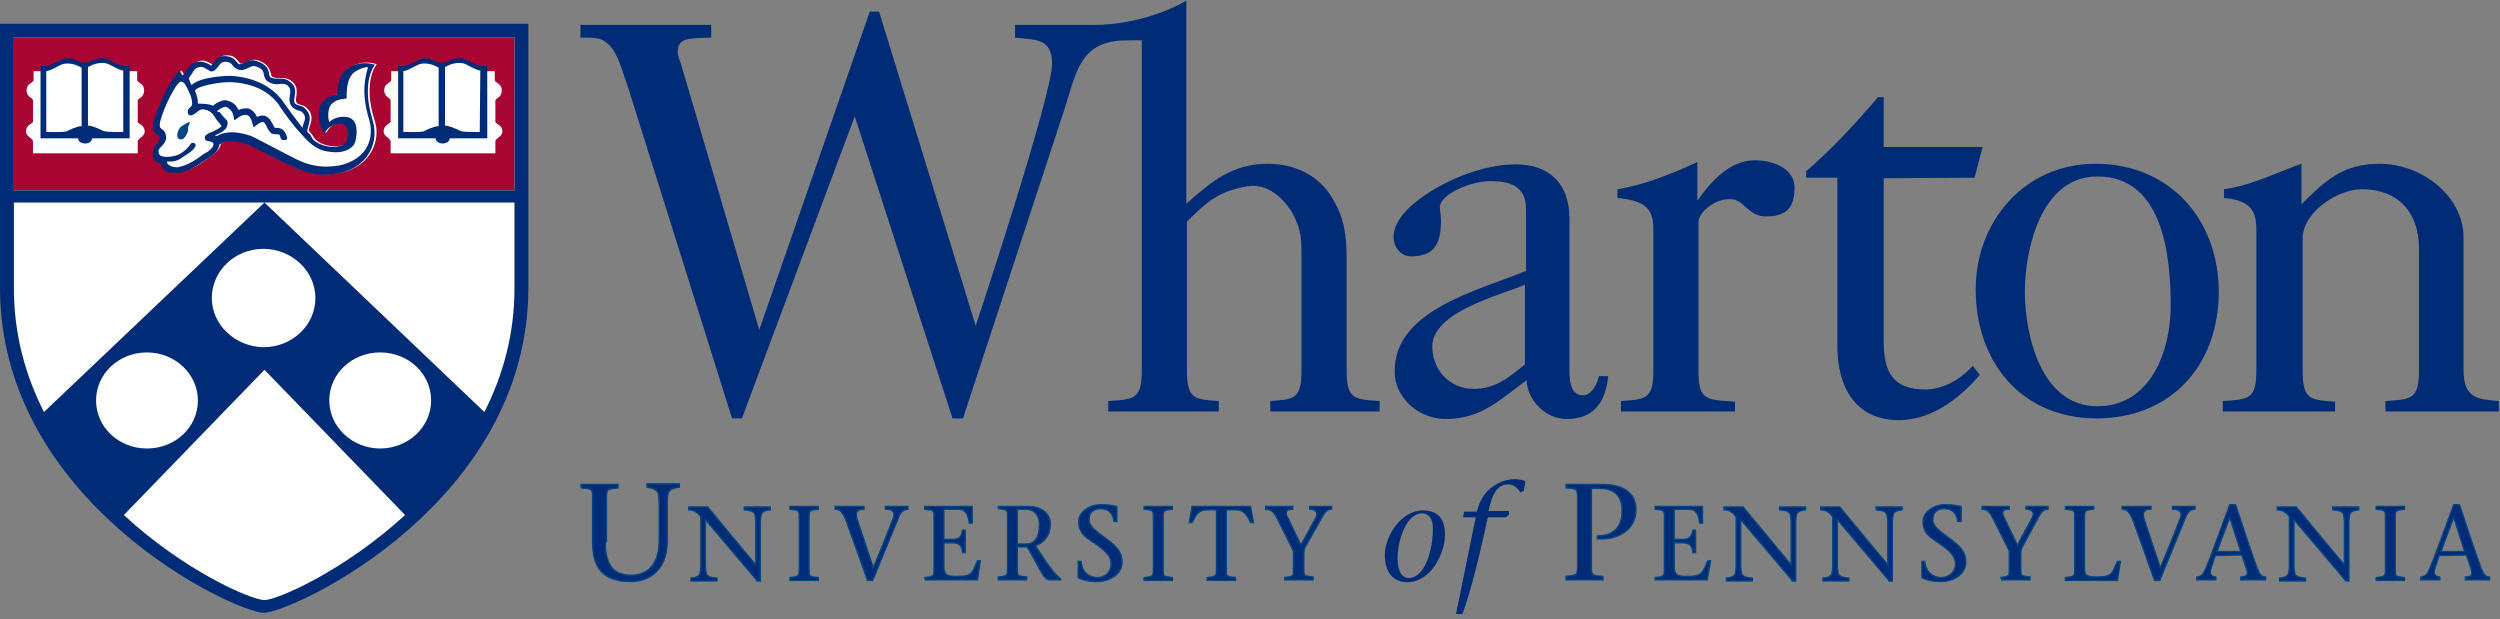 
<svg width="432px" height="107px" viewBox="0 0 432 107" version="1.1" xmlns="http://www.w3.org/2000/svg" xmlns:xlink="http://www.w3.org/1999/xlink">
    <rect x="0" y="0" width="432" height="107" fill="#808080" stroke="none"/>
    <g id="Page-1" stroke="none" stroke-width="1" fill="none" fill-rule="evenodd">
        <g id="logo-wharton" fill-rule="nonzero">
            <path d="M263.5,63 L263.5,49.2 C259,51.1 247.5,53.9 247.5,59.9 C247.5,63.9 250.5,67.2 254.6,67.2 C258.5,67.2 260.7,65.2 263.5,63 L263.5,63 Z M263.7,46.8 L263.7,36.2 C263.7,32.3 261.2,31.3 257.5,31.3 C253.9,31.3 248.8,33.7 248.8,35.8 C248.8,36.4 249,37.1 249,38.1 C249,41.8 248.1,44.3 243.8,44.3 C242,44.3 240.8,42.6 240.8,41 C240.8,38.9 242.3,36.8 244.4,35.1 C248.9,31.4 256,28.4 261.9,28.4 C268,28.4 271.2,32 271.2,37.8 L271.2,63.7 C271.2,65.3 271.2,68.3 273.5,68.3 C275.1,68.3 276,66.3 276.3,65 L277.9,65 C277.4,69.6 275.4,72.4 270.7,72.4 C267,72.4 263.9,69.1 263.8,65.7 C259.1,69.1 256,72.4 249.8,72.4 C245.2,72.4 241,68.8 241,64.2 C240.9,53.5 255.6,50.2 263.7,46.8 L263.7,46.8 Z" id="Shape" fill="#002C77"></path>
            <path d="M349.9,50.4 C349.9,57.9 352.7,70.2 362.4,70.2 C371.8,70.2 375.1,60.4 375.1,52.8 C375.1,44.6 373.9,30.5 362.5,30.5 C352.7,30.4 349.9,43.1 349.9,50.4 L349.9,50.4 Z M341.4,50 C341.4,38.3 349.8,28.3 362.1,28.3 C375.1,28.3 383.4,38.1 383.4,50.4 C383.4,63 375.3,72.3 362.2,72.3 C349,72.2 341.4,62.3 341.4,50 L341.4,50 Z" id="Shape" fill="#002C77"></path>
            <path d="M100.3,6.5 L100.3,4.3 L122.9,4.3 L122.9,6.5 C118.7,6.6 117.1,6.6 117.1,9.1 C117.1,9.2 117.2,9.9 117.6,10.8 L131.2,57 L150.3,2 L151.9,2 L168.6,56.3 C168.6,56.3 181.8,16.6 181.8,11 C181.8,6.6 179,6.9 175.4,6.5 L175.4,4.3 L189.2,4.3 C195.3,4.3 201.5,2.2 205,0.1 L205,35.2 C209.3,31.4 212.9,28.3 219.1,28.3 C223.7,28.3 227.9,30.3 230.2,34.2 C232.3,37.6 232.7,40.8 232.7,44.6 L232.7,64 C232.7,69 234,69 238.4,69.3 L238.4,71.1 L219.5,71.1 L219.5,69.3 C223.6,69 224.9,69 224.9,64 L224.9,44.5 C224.9,41.4 224.9,40 223.5,37.1 C221.9,34.3 219.1,31.6 215.5,32.2 C210,33.1 207.9,35.6 205.1,38.3 L205.1,64 C205.1,69 206.4,69 210.6,69.3 L210.6,71.1 L191.5,71.1 L191.5,69.3 C196,69 197.3,69 197.3,64 L197.3,7 C197.4,6.9 195.8,7 193.7,7 C186.1,7.5 185.9,13.3 183.5,20.2 L166.4,72.3 L164.6,72.3 L147.7,20.1 L128.2,72.3 L126.5,72.3 L108.5,15 C107.4,12 106.9,9.5 105.3,7.8 C104.3,7 104.2,6.4 100.3,6.5 L100.3,6.5 Z" id="Path" fill="#002C77"></path>
            <path d="M403.5,71.2 L403.5,69.4 C399.2,69.1 397.9,69.1 397.9,64.1 L397.9,41.2 C397.9,36.7 403.9,32.7 408.1,32.7 C414.5,32.7 418,36.8 418,42.9 L418,64 C418,69 416.7,69 412.2,69.3 L412.2,71.1 L431.8,71.1 L431.8,69.3 C428.4,69 425.7,69 425.7,64 L425.7,41.1 C425.7,33.8 418.4,28.3 411.2,28.3 C404.9,28.3 401.8,31.2 397.7,35.3 L397.7,28.3 C393.4,29.8 388.9,32.1 384.3,32.7 L384.3,34.2 C388.4,34.6 389.9,36 389.9,39.6 L389.9,64 C389.9,69 388.6,69 384.1,69.3 L384.1,71.1 L403.5,71.1 L403.5,71.2 L403.5,71.2 Z" id="Path" fill="#002C77"></path>
            <path d="M299.8,71.2 L299.8,69.4 C294.7,69.1 293.5,69.1 293.5,64.1 L293.5,38.4 C293.5,36.8 296.1,34.4 298.9,34.4 C301.5,34.4 301.9,37.4 305.2,37.4 C309.2,37.4 310.1,35.3 310.1,32.4 C310.1,29.4 306.9,27.7 303.2,27.7 C298.9,27.7 295.6,31.4 293.3,34.7 L293.3,28 C288.8,30.1 283.9,32 279.5,32.7 L279.5,34.2 C283.9,34.7 285.7,35.7 285.7,39.5 L285.7,64 C285.7,69 284.4,69 280.1,69.3 L280.1,71.1 L299.8,71.1 L299.8,71.2 L299.8,71.2 Z" id="Path" fill="#002C77"></path>
            <path d="M341.2,30.7 L342.6,25.4 L325.5,25.4 L325.5,16.8 L324.5,16.8 C320.5,21.5 316.7,25.6 312.1,29.6 L312.1,30.7 L317.5,30.7 L317.5,59.9 C317.5,66.8 320.6,72.6 328.1,72.6 C334.5,72.6 339.4,67.9 342.1,64.8 L340.9,63.2 C338.6,65.8 335.5,67.3 332.7,67.3 C327,67.3 325.5,64.2 325.5,58.9 L325.5,30.8 L341.2,30.7 L341.2,30.7 Z" id="Path" fill="#002C77"></path>
            <path d="M104.6,93.6 C104.6,96.9 105.5,99.4 109,99.4 C112.2,99.4 113.9,97.2 113.9,93.4 L113.9,86.8 C113.9,86.3 113.8,85.9 113.8,85.5 C113.7,84.7 112.9,84.3 111.8,84.2 L111.8,83.6 L117.4,83.6 L117.4,84.2 C116.3,84.3 115.5,84.6 115.4,85.5 C115.4,85.9 115.3,86.3 115.3,86.8 L115.3,93.5 C115.3,98.6 112.1,100.5 109,100.5 C104,100.5 102.4,97.9 102.4,93.7 L102.4,86.6 C102.4,84.4 102.5,84.5 100.4,84.3 L100.4,83.7 L106.8,83.7 L106.8,84.3 C104.7,84.6 104.8,84.4 104.8,86.6 L104.8,93.6 L104.6,93.6 L104.6,93.6 Z" id="Path" stroke="#004784" stroke-width="0.226" fill="#002C77"></path>
            <path d="M130.8,100.3 C127.9,96.9 124.9,93.3 121.9,89.8 L121.9,97.9 C121.9,98.3 122,98.6 122,98.9 C122.1,99.6 122.7,99.8 123.9,99.9 L123.9,100.4 L119.4,100.4 L119.4,99.9 C120.3,99.8 120.9,99.6 121,98.9 C121,98.6 121.1,98.3 121.1,97.9 L121.1,89.3 C120.6,88.6 120,88.1 119,88.1 L119,87.6 L122.3,87.6 C125,90.9 127.8,94.3 130.6,97.6 L130.6,97.6 L130.6,90.1 C130.6,89.7 130.5,89.4 130.5,89.1 C130.4,88.4 129.8,88.2 128.6,88.1 L128.6,87.6 L133.1,87.6 L133.1,88.1 C132.2,88.2 131.6,88.4 131.5,89.1 C131.5,89.4 131.4,89.7 131.4,90.1 L131.4,100.4 L130.8,100.4 L130.8,100.3 Z" id="Path" stroke="#004784" stroke-width="0.226" fill="#002C77"></path>
            <path d="M139.8,98 C139.8,99.7 139.7,99.6 141.4,99.8 L141.4,100.3 L136.5,100.3 L136.5,99.8 C138.1,99.6 138.1,99.7 138.1,98 L138.1,89.8 C138.1,88.1 138.2,88.2 136.5,88 L136.5,87.5 L141.4,87.5 L141.4,88 C139.8,88.2 139.8,88.1 139.8,89.8 L139.8,98 L139.8,98 Z" id="Path" stroke="#004784" stroke-width="0.226" fill="#002C77"></path>
            <path d="M149.3,88 C148.3,88 147.6,88.3 148.2,90 C148.9,92.2 150,95.3 150.9,98.1 C152.1,95.3 153.2,92.5 154.3,89.7 C154.8,88.5 154.3,88 153,88 L153,87.5 L156.9,87.5 L156.9,88 C156.4,88 155.8,88.2 155.4,89.1 C153.9,92.8 152.3,96.6 150.8,100.3 L149.9,100.3 C148.8,97.1 147.5,93.6 146.4,90.5 C145.7,88.5 145.2,88 144.3,88 L144.3,87.5 L149.3,87.5 L149.3,88 L149.3,88 Z" id="Path" stroke="#004784" stroke-width="0.226" fill="#002C77"></path>
            <path d="M159.8,99.8 C161.4,99.6 161.4,99.7 161.4,98 L161.4,89.8 C161.4,88.1 161.5,88.2 159.8,88 L159.8,87.5 L168,87.5 L168,90.4 L167.5,90.4 C167.3,89 166.9,88 165.6,88 L163.1,88 L163.1,93.2 L164.6,93.2 C165.8,93.2 166.2,92.7 166.3,91.6 L166.8,91.6 L166.8,95.5 L166.3,95.5 C166.3,94.4 165.8,93.8 164.6,93.8 L163.1,93.8 L163.1,97.9 C163.1,99.5 163.8,99.6 165.5,99.6 C168.2,99.6 168,98.8 168.9,96.9 L169.4,96.9 L168.9,100.2 L159.9,100.2 L159.8,99.8 L159.8,99.8 Z" id="Path" stroke="#004784" stroke-width="0.226" fill="#002C77"></path>
            <path d="M172.5,87.5 L177.8,87.5 C179.6,87.5 181.5,88.5 181.5,90.6 C181.5,92.5 180.4,93.8 178.9,94.3 L180.7,97 C181.6,98.3 182.6,99.6 183.3,100 L183.3,100.2 L181.4,100.2 C180.3,100.2 179.7,98.2 177.5,94.5 L175.8,94.5 L175.8,97.9 C175.8,99.6 175.7,99.5 177.4,99.7 L177.4,100.2 L172.5,100.2 L172.5,99.7 C174.1,99.5 174.1,99.6 174.1,97.9 L174.1,89.7 C174.1,88 174.2,88.1 172.5,87.9 L172.5,87.5 L172.5,87.5 Z M175.8,94 L177.3,94 C178.9,94 179.6,92.8 179.6,90.7 C179.6,88.7 178.5,88 177.2,88 L175.8,88 L175.8,94 L175.8,94 Z" id="Shape" stroke="#004784" stroke-width="0.226" fill="#002C77"></path>
            <path d="M192.5,90.2 C192.4,88.9 191.7,87.9 190.2,87.9 C189.1,87.9 188.2,88.4 188.2,89.8 C188.2,91.1 189.5,91.8 191.3,93.2 C193.2,94.6 193.9,95.6 193.9,97.1 C193.9,99.3 191.7,100.5 189.5,100.5 C188.3,100.5 187.3,100.3 186.4,99.9 C186.3,99.9 186.3,99.8 186.3,99.6 L186.3,97 L186.8,97 C187,99 188.3,99.8 189.7,99.8 C191,99.8 192,98.8 192,97.5 C192,96.3 191.4,95.3 188.6,93.5 C187.6,92.8 186.4,92.1 186.4,90.1 C186.4,88.5 188.2,87.2 190.3,87.2 C191.1,87.2 192.1,87.3 192.9,87.5 C193,87.5 193,87.6 193,87.7 L193,90.1 L192.5,90.1 L192.5,90.2 Z" id="Path" stroke="#004784" stroke-width="0.226" fill="#002C77"></path>
            <path d="M201,98 C201,99.7 200.9,99.6 202.6,99.8 L202.6,100.3 L197.7,100.3 L197.7,99.8 C199.3,99.6 199.3,99.7 199.3,98 L199.3,89.8 C199.3,88.1 199.4,88.2 197.7,88 L197.7,87.5 L202.6,87.5 L202.6,88 C201,88.2 201,88.1 201,89.8 L201,98 L201,98 Z" id="Path" stroke="#004784" stroke-width="0.226" fill="#002C77"></path>
            <path d="M211.9,98 C211.9,99.7 211.8,99.6 213.5,99.8 L213.5,100.3 L208.6,100.3 L208.6,99.8 C210.2,99.6 210.2,99.7 210.2,98 L210.2,88.1 L208.6,88.1 C207,88.1 206.6,89.1 206,90.3 L205.5,90.3 L206,87.5 L216.1,87.5 L216.6,90.3 L216.1,90.3 C215.5,89.1 215.1,88.1 213.5,88.1 L211.9,88.1 L211.9,98 L211.9,98 Z" id="Path" stroke="#004784" stroke-width="0.226" fill="#002C77"></path>
            <path d="M221.9,99.8 C223.6,99.6 223.5,99.7 223.5,98 L223.5,95.2 L220.7,89.6 C220.1,88.4 219.6,88 218.7,88 L218.7,87.5 L223.4,87.5 L223.4,88 C222,88 222.1,88.7 222.6,89.6 L224.8,94.2 L227.3,89.6 C227.9,88.5 227.3,88 226.3,88 L226.3,87.5 L230.1,87.5 L230.1,88 C229.6,88 229.1,88.2 228.6,89.1 L225.5,94.6 C225.3,95 225.3,95.5 225.3,95.9 L225.3,97.9 C225.3,99.6 225.2,99.5 226.9,99.7 L226.9,100.2 L222,100.2 L222,99.8 L221.9,99.8 Z" id="Path" stroke="#004784" stroke-width="0.226" fill="#002C77"></path>
            <path d="M239.3,95.9 C239.3,92.8 242,88.2 245.9,88.2 C249,88.2 249.7,90.3 249.7,92.5 C249.7,95.1 247.6,100.6 243.1,100.6 C240.1,100.5 239.3,98.1 239.3,95.9 L239.3,95.9 Z M247.6,91.3 C247.6,88.8 246.1,88.7 245.7,88.7 C243.1,88.7 241.5,93.3 241.5,96.4 C241.5,97.6 241.7,99.9 243.5,99.9 C246.1,99.8 247.6,95.4 247.6,91.3 L247.6,91.3 Z" id="Shape" fill="#002C77"></path>
            <path d="M260.8,88.9 L260.2,89.4 L257.1,89.4 C255.9,95 254.1,102.5 252.7,106.1 L251.6,106.1 L255,89.4 L252.8,89.4 L253,88.4 L255.2,88.4 C256.4,83.4 260.6,82.8 261.6,82.8 C262.1,82.8 263.3,82.9 263.6,83.2 L263.3,84.8 L262.7,85.1 C262.4,84.5 261.6,83.7 260.6,83.7 C259.2,83.7 258.1,84.7 257.5,87.2 L257.2,88.3 L260.7,88.3 L260.8,88.9 L260.8,88.9 Z" id="Path" fill="#002C77"></path>
            <path d="M275,97.3 C275,99.5 274.9,99.4 277,99.6 L277,100.2 L270.6,100.2 L270.6,99.6 C272.7,99.3 272.6,99.5 272.6,97.3 L272.6,86.6 C272.6,84.4 272.7,84.5 270.6,84.3 L270.6,83.7 L276.8,83.7 C280.7,83.7 282.7,85.3 282.7,88.1 C282.7,91.5 279.6,93.4 276,93.1 L276,92.6 C279,92.6 280.3,90.9 280.3,88.3 C280.3,85.7 279,84.4 276.4,84.4 L275,84.4 L275,97.3 L275,97.3 Z" id="Path" stroke="#004784" stroke-width="0.226" fill="#002C77"></path>
            <path d="M286,99.8 C287.6,99.6 287.6,99.7 287.6,98 L287.6,89.8 C287.6,88.1 287.7,88.2 286,88 L286,87.5 L294.2,87.5 L294.2,90.4 L293.7,90.4 C293.5,89 293.2,88 291.8,88 L289.3,88 L289.3,93.2 L290.8,93.2 C291.9,93.2 292.4,92.7 292.5,91.6 L293,91.6 L293,95.5 L292.5,95.5 C292.5,94.4 292,93.8 290.8,93.8 L289.3,93.8 L289.3,97.9 C289.3,99.5 290,99.6 291.7,99.6 C294.3,99.6 294.2,98.8 295.1,96.9 L295.6,96.9 L295,100.2 L286,100.2 L286,99.8 L286,99.8 Z" id="Path" stroke="#004784" stroke-width="0.226" fill="#002C77"></path>
            <path d="M309.7,100.3 C306.8,96.9 303.8,93.3 300.8,89.8 L300.8,97.9 C300.8,98.3 300.9,98.6 300.9,98.9 C301,99.6 301.6,99.8 302.8,99.9 L302.8,100.4 L298.3,100.4 L298.3,99.9 C299.2,99.8 299.8,99.6 299.9,98.9 C299.9,98.6 300,98.3 300,97.9 L300,89.3 C299.5,88.6 298.9,88.1 297.9,88.1 L297.9,87.6 L301.2,87.6 C303.9,90.9 306.8,94.3 309.5,97.6 L309.5,97.6 L309.5,90.1 C309.5,89.7 309.4,89.4 309.4,89.1 C309.3,88.4 308.7,88.2 307.5,88.1 L307.5,87.6 L312,87.6 L312,88.1 C311.1,88.2 310.5,88.4 310.4,89.1 C310.4,89.4 310.3,89.7 310.3,90.1 L310.3,100.4 L309.7,100.4 L309.7,100.3 Z" id="Path" stroke="#004784" stroke-width="0.226" fill="#002C77"></path>
            <path d="M326.4,100.3 C323.5,96.9 320.5,93.3 317.5,89.8 L317.5,97.9 C317.5,98.3 317.6,98.6 317.6,98.9 C317.7,99.6 318.3,99.8 319.5,99.9 L319.5,100.4 L315,100.4 L315,99.9 C315.9,99.8 316.5,99.6 316.6,98.9 C316.6,98.6 316.7,98.3 316.7,97.9 L316.7,89.3 C316.2,88.6 315.6,88.1 314.6,88.1 L314.6,87.6 L317.9,87.6 C320.6,90.9 323.5,94.3 326.2,97.6 L326.2,97.6 L326.2,90.1 C326.2,89.7 326.1,89.4 326.1,89.1 C326,88.4 325.4,88.2 324.2,88.1 L324.2,87.6 L328.7,87.6 L328.7,88.1 C327.8,88.2 327.2,88.4 327.1,89.1 C327.1,89.4 327,89.7 327,90.1 L327,100.4 L326.4,100.4 L326.4,100.3 Z" id="Path" stroke="#004784" stroke-width="0.226" fill="#002C77"></path>
            <path d="M338.3,90.2 C338.2,88.9 337.5,87.9 336,87.9 C334.9,87.9 334,88.4 334,89.8 C334,91.1 335.3,91.8 337.1,93.2 C339,94.6 339.7,95.6 339.7,97.1 C339.7,99.3 337.5,100.5 335.3,100.5 C334.1,100.5 333.1,100.3 332.2,99.9 C332.1,99.9 332.1,99.8 332.1,99.6 L332.1,97 L332.6,97 C332.8,99 334.1,99.8 335.5,99.8 C336.8,99.8 337.9,98.8 337.9,97.5 C337.9,96.3 337.3,95.3 334.5,93.5 C333.5,92.8 332.3,92.1 332.3,90.1 C332.3,88.5 334.1,87.2 336.2,87.2 C337,87.2 338,87.3 338.8,87.5 C338.9,87.5 338.9,87.6 338.9,87.7 L338.9,90.1 L338.3,90.1 L338.3,90.2 Z" id="Path" stroke="#004784" stroke-width="0.226" fill="#002C77"></path>
            <path d="M345.6,99.8 C347.2,99.6 347.2,99.7 347.2,98 L347.2,95.2 L344.4,89.6 C343.8,88.4 343.3,88 342.5,88 L342.5,87.5 L347.2,87.5 L347.2,88 C345.8,88 345.9,88.7 346.4,89.6 L348.6,94.2 L351.1,89.6 C351.7,88.5 351.1,88 350.1,88 L350.1,87.5 L353.9,87.5 L353.9,88 C353.4,88 352.9,88.2 352.4,89.1 L349.4,94.6 C349.2,95 349.2,95.5 349.2,95.9 L349.2,97.9 C349.2,99.6 349.1,99.5 350.8,99.7 L350.8,100.2 L345.9,100.2 L345.9,99.8 L345.6,99.8 Z" id="Path" stroke="#004784" stroke-width="0.226" fill="#002C77"></path>
            <path d="M356.9,99.8 C358.5,99.6 358.5,99.7 358.5,98 L358.5,89.8 C358.5,88.1 358.6,88.2 356.9,88 L356.9,87.5 L361.8,87.5 L361.8,88 C360.2,88.2 360.2,88.1 360.2,89.8 L360.2,98.3 C360.2,99.6 360.9,99.7 362.5,99.7 C365.1,99.7 365,98.9 365.9,97 L366.4,97 L365.9,100.3 L356.9,100.3 L356.9,99.8 L356.9,99.8 Z" id="Path" stroke="#004784" stroke-width="0.226" fill="#002C77"></path>
            <path d="M371.7,88 C370.7,88 370,88.3 370.6,90 C371.3,92.2 372.4,95.3 373.3,98.1 C374.5,95.3 375.6,92.5 376.7,89.7 C377.2,88.5 376.7,88 375.4,88 L375.4,87.5 L379.3,87.5 L379.3,88 C378.8,88 378.2,88.2 377.8,89.1 C376.3,92.8 374.7,96.6 373.2,100.3 L372.3,100.3 C371.2,97.1 369.9,93.6 368.8,90.5 C368.1,88.5 367.6,88 366.7,88 L366.7,87.5 L371.7,87.5 L371.7,88 L371.7,88 Z" id="Path" stroke="#004784" stroke-width="0.226" fill="#002C77"></path>
            <path d="M382.8,96 L382,98.4 C381.8,99.1 382.1,99.7 382.9,99.7 L382.9,100.2 L379.6,100.2 L379.6,99.7 C380.1,99.7 380.6,99.4 380.9,98.8 C381.7,97.2 383.8,91.2 385.3,87.2 L386.3,87.2 C387.5,90.9 389.4,96.5 390,98.1 C390.4,99.1 390.7,99.7 391.5,99.7 L391.5,100.2 L387.2,100.2 L387.2,99.7 C388.4,99.7 388.5,99.1 388.2,98.3 L387.4,95.9 L382.8,96 L382.8,96 Z M387.2,95.3 L385.3,89.4 L385.3,89.4 L383.1,95.3 L387.2,95.3 L387.2,95.3 Z" id="Shape" stroke="#004784" stroke-width="0.226" fill="#002C77"></path>
            <path d="M405.3,100.3 C402.4,96.9 399.4,93.3 396.4,89.8 L396.4,97.9 C396.4,98.3 396.5,98.6 396.5,98.9 C396.6,99.6 397.2,99.8 398.4,99.9 L398.4,100.4 L393.9,100.4 L393.9,99.9 C394.8,99.8 395.4,99.6 395.5,98.9 C395.5,98.6 395.6,98.3 395.6,97.9 L395.6,89.3 C395.1,88.6 394.5,88.1 393.5,88.1 L393.5,87.6 L396.8,87.6 C399.5,90.9 402.3,94.3 405.1,97.6 L405.1,97.6 L405.1,90.1 C405.1,89.7 405,89.4 405,89.1 C404.9,88.4 404.3,88.2 403.1,88.1 L403.1,87.6 L407.6,87.6 L407.6,88.1 C406.7,88.2 406.1,88.4 406,89.1 C406,89.4 405.9,89.7 405.9,90.1 L405.9,100.4 L405.3,100.4 L405.3,100.3 Z" id="Path" stroke="#004784" stroke-width="0.226" fill="#002C77"></path>
            <path d="M413.9,98 C413.9,99.7 413.8,99.6 415.5,99.8 L415.5,100.3 L410.6,100.3 L410.6,99.8 C412.2,99.6 412.2,99.7 412.2,98 L412.2,89.8 C412.2,88.1 412.3,88.2 410.6,88 L410.6,87.5 L415.5,87.5 L415.5,88 C413.9,88.2 413.9,88.1 413.9,89.8 L413.9,98 L413.9,98 Z" id="Path" stroke="#004784" stroke-width="0.226" fill="#002C77"></path>
            <path d="M421.5,96 L420.7,98.4 C420.5,99.1 420.8,99.7 421.6,99.7 L421.6,100.2 L418.3,100.2 L418.3,99.7 C418.8,99.7 419.3,99.4 419.6,98.8 C420.4,97.2 422.5,91.2 424,87.2 L425,87.2 C426.2,90.9 428.1,96.5 428.7,98.1 C429.1,99.1 429.4,99.7 430.2,99.7 L430.2,100.2 L426,100.2 L426,99.7 C427.2,99.7 427.3,99.1 427,98.3 L426.2,95.9 L421.5,96 L421.5,96 Z M425.9,95.3 L424,89.4 L424,89.4 L421.8,95.3 L425.9,95.3 L425.9,95.3 Z" id="Shape" stroke="#004784" stroke-width="0.226" fill="#002C77"></path>
            <g id="Group" transform="translate(0, 4)">
                <path d="M1.1,1.4 L89.9,1.4 L89.9,45.7 C89.9,45.7 91,63.1 77.7,78.3 C61.2,97.1 45.7,101.2 45.7,101.2 C45.7,101.2 32,97.5 15.6,80.9 C-0.2,64.9 1.1,46.3 1.1,46.3 C1.1,46.3 1.1,1.4 1.1,1.4 Z" id="Path" fill="#FFFFFF"></path>
                <path d="M2.4,28.9 C2.4,27 2.4,4.4 2.4,2.5 C4.5,2.5 86.8,2.5 88.9,2.5 C88.9,4.4 88.9,28.9 88.9,28.9 L2.4,28.9 Z M42.7,20.8 C43.3,21 45.3,22 46.9,22.9 C48.1,23.5 49.1,24 49.5,24.2 C49.6,24.2 49.8,24.3 50,24.4 C51.3,25.1 54.3,26.7 58.6,25.9 C58.7,25.9 62,25.4 63.8,22.8 C64.9,21.2 65.5,19.1 64.7,16.7 C62.6,10 65.1,7.1 65.1,7.1 C65.1,7.1 62.8,6.2 60.6,7.6 C59.3,8.4 58.7,9.9 58.6,12.2 C57.8,12.4 56.5,12.7 55.8,13.9 C55.1,15 55.2,16.4 55.9,18.1 L56.3,19 L56.9,18.2 C57.4,17.4 59,17 59.7,17.4 C60.5,17.9 60.5,18.8 60.4,19.4 C60.3,19.9 60.2,20.4 59.9,20.7 C59.3,21.2 58.2,21.4 56.9,21.2 C56.2,21.1 55.3,20.8 54.5,20.1 C54.1,19.7 54.1,19.3 53.6,18.9 C53.2,18.6 53.5,17.9 53.6,17.6 C53.8,17 54,16.2 53.6,15.4 C53,14.4 52.4,14.2 51.9,14.1 C51.6,14 51.5,14 51.3,13.8 C51.1,13.6 51.1,13.2 51.2,12.7 C51.3,12 51.4,11.1 50.8,10.4 C49.9,9.4 49.1,9.5 48.4,9.5 C48,9.5 47.6,9.5 47.1,9.3 C46.9,9.2 46.9,9.1 46.8,8.7 C46.6,8.1 46.4,7.1 44.8,6.5 C43.8,6.1 43.1,6.5 42.6,6.7 C42.3,6.9 42,7 41.7,7 C41.5,7 41.5,7 41.2,6.6 C40.8,6.1 40.3,5.4 38.8,5.6 C38,5.7 37.4,6.4 37.1,6.9 C37,7 36.9,7.2 36.8,7.2 C36.7,7.2 36.7,7.2 36.6,7.1 C36,6.7 35,6.1 33.8,6.8 C33.1,7.2 32.4,8.2 32.4,8.2 C32.2,8.6 32,8.8 31.8,8.9 L31.4,8.2 C29.8,9 26.7,16.2 26.7,17.7 C26.7,18.6 27.2,19 27.5,19.2 C27.8,19.4 27.9,19.5 27.9,19.9 C27.9,20.1 27.6,20.4 27.4,20.7 C27.1,21.1 26,22.6 27.3,23.9 L28.1,24.1 C28.4,25.3 29.3,25.7 30.6,25.7 C32.7,25.7 34.7,24.3 36,23.3 L36.2,23.2 C37,22.6 37.9,22.1 38.2,20.8 C38.5,20.6 39.2,20.3 40.4,20.3 C40.7,20.3 41.6,20.5 42.7,20.8 L42.7,20.8 Z" id="Shape" fill="#A80533"></path>
                <path d="M50,24.5 C49.8,24.4 49.6,24.3 49.5,24.3 C49.1,24.1 48.1,23.6 46.9,23 C45.3,22.2 43.3,21.1 42.7,20.9 C39.8,20 38.3,20.6 37.9,21 C37.7,22.3 36.8,22.8 35.9,23.4 L35.7,23.5 C34.4,24.4 32.4,25.9 30.3,25.9 C29,25.9 28.1,25.5 27.8,24.3 L27,24 C25.7,22.7 26.8,21.2 27.1,20.8 C27.3,20.5 27.6,20.2 27.6,20 C27.6,19.5 27.5,19.5 27.2,19.3 C26.9,19.1 26.4,18.7 26.4,17.8 C26.4,16.3 29.5,9.1 31.1,8.3 L31.5,9 C31.8,8.9 31.9,8.7 32.1,8.3 C32.1,8.3 32.7,7.2 33.5,6.9 C34.7,6.3 35.7,6.9 36.3,7.2 C36.4,7.3 36.4,7.4 36.5,7.3 C36.6,7.2 36.7,7.1 36.8,7 C37.2,6.5 37.7,5.8 38.5,5.7 C40,5.6 40.6,6.3 40.9,6.7 C41.2,7 41.2,7.1 41.4,7.1 C41.8,7.1 42,6.9 42.3,6.8 C42.8,6.5 43.4,6.2 44.5,6.6 C46.2,7.2 46.4,8.1 46.5,8.8 C46.6,9.2 46.6,9.3 46.8,9.4 C47.3,9.6 47.6,9.6 48.1,9.6 C48.8,9.6 49.6,9.5 50.5,10.5 C51.2,11.2 51,12.1 50.9,12.8 C50.8,13.4 50.8,13.7 51,13.9 C51.2,14.1 51.4,14.1 51.6,14.2 C52.1,14.3 52.7,14.5 53.3,15.5 C53.7,16.3 53.5,17.1 53.3,17.7 C53.2,18.1 52.9,18.8 53.3,19 C53.9,19.4 53.8,19.9 54.2,20.2 C55,20.9 56,21.2 56.6,21.3 C57.9,21.5 59,21.3 59.6,20.8 C59.9,20.5 60,20 60.1,19.5 C60.2,19 60.2,18 59.4,17.5 C58.7,17.1 57.2,17.6 56.6,18.3 L56,19.1 L55.6,18.2 C54.9,16.5 54.9,15.1 55.5,14 C56.2,12.8 57.5,12.4 58.3,12.3 C58.3,10 59,8.5 60.3,7.7 C62.5,6.3 64.8,7.2 64.8,7.2 C64.8,7.2 62.3,10 64.4,16.8 C65.1,19.2 64.6,21.3 63.5,22.9 C61.7,25.5 58.4,26 58.3,26 C57.5,26.1 56.8,26.2 56.1,26.2 C53.2,26.2 51,25 50,24.5 M30.6,24.8 C32.4,24.5 33.9,23.4 35.1,22.5 L35.3,22.4 C35.8,22 36.4,21.7 36.7,21.2 C36.8,21 36.8,20.6 36.7,20.6 C36.5,20.5 36.3,20.4 35.9,20.4 C35.7,20.4 35.3,20.2 35.3,19.8 C35.2,19.4 35.7,19.1 36,18.9 C37.2,18.4 38,17.9 38.2,17.7 L38.2,17.7 L38.2,17.7 L38.2,17.6 C38.2,17.6 38.2,17.6 38.2,17.7 C37.7,17.2 37.3,16.7 37.1,16.3 C36.9,16.1 36.8,15.9 36.7,15.7 C36.2,15.2 35.7,14.9 34.9,14.9 C34.4,14.9 33.8,15.7 33.2,15.9 C32.4,16.2 32.2,15.4 32.4,14.9 C32.6,14.4 33.1,14.4 33.1,13.8 C33.1,12.8 32.6,11.7 32,10.7 C31.8,10.1 31.2,10.1 31.2,10.1 C30.1,10.6 27.6,16.2 27.6,17.6 C27.6,18 27.7,18 27.9,18.2 C28.2,18.4 28.7,18.8 28.7,19.8 C28.7,20.4 28.3,20.9 27.9,21.3 C27.7,21.5 27.4,21.8 27.4,22 C27.4,22.6 27.4,23 28.8,23 C29.6,23 30.3,22.8 30.8,22.6 C31.6,22.2 32.5,21.4 32.8,20.8 C33.2,20.3 33.9,20.7 33.8,21.2 C33.4,22.2 32,22.8 31.2,23.4 C30.2,24.1 28.9,23.9 28.9,23.9 C28.7,24.3 29.6,25 30.6,24.8" id="Shape" fill="#002C77"></path>
                <path d="M52.3,18.1 C51,16.5 49.8,14.8 49.3,14.1 C49.1,13.9 49.1,13.8 49,13.7 L48.9,13.5 C48.1,12.5 45.8,9.5 39.9,9.1 C39.3,9.1 34.7,9.2 33.1,10.7 C33,10.6 33,10.5 32.9,10.3 L32.6,9.5 C32.9,9.2 33,8.9 33.2,8.7 C33.4,8.3 33.6,7.9 34.1,7.7 C34.8,7.4 35.2,7.6 35.8,8 C36,8.1 36.2,8.2 36.3,8.3 C36.9,8.5 37.3,8 37.7,7.5 C38,7.1 38.3,6.7 38.7,6.7 C39.6,6.6 39.9,6.9 40.2,7.3 C40.5,7.6 40.9,8.1 41.7,8.1 C42.3,8.1 42.7,7.8 43,7.7 C43.4,7.5 43.7,7.3 44.3,7.5 C45.4,7.9 45.5,8.3 45.6,8.9 C45.7,9.3 45.8,9.9 46.5,10.2 C47.2,10.6 47.9,10.6 48.4,10.5 C49,10.5 49.4,10.4 49.9,11 C50.2,11.3 50.2,11.8 50.1,12.4 C50,13 49.9,13.8 50.5,14.5 C50.9,14.9 51.3,15 51.6,15.1 C52,15.2 52.3,15.3 52.6,15.9 C52.8,16.3 52.7,16.7 52.5,17.2 C52.4,17.5 52.3,17.8 52.3,18.1 L52.3,18.1 Z" id="Path" fill="#FFFFFF"></path>
                <path d="M37.5,15.2 C37.8,14.9 38.2,14.7 38.7,14.5 C38.9,14.4 39.2,14.5 39.5,14.7 C39.9,15 40.2,15.4 40.3,15.9 L40.5,16.8 L41.2,16.3 C41.4,16.1 42.2,15.7 42.7,15.9 C43.1,16 43.4,16.5 43.6,17.2 L43.8,18 L44.5,17.5 C44.9,17.2 45.3,17 45.5,17.1 C45.8,17.2 46,17.7 46.2,18.1 C46.3,18.3 46.4,18.5 46.5,18.6 C46.8,19.2 47.4,19.2 47.8,19.2 C48.2,19.2 48.4,19.2 48.5,19.9 C48.6,20.3 49.8,20.4 49.6,19.7 C49.2,18.2 48.3,18.1 47.8,18.1 C47.5,18.1 47.5,18.1 47.4,18 C47.3,17.9 47.3,17.7 47.2,17.6 C46.9,17 46.5,16.2 45.7,16 C45.3,15.9 44.9,16 44.4,16.2 C44.1,15.5 43.6,15 43.1,14.8 C42.4,14.6 41.7,14.8 41.2,15 C41,14.5 40.6,14 40.1,13.7 C39.5,13.4 38.9,13.2 38.4,13.4 C37.7,13.6 37.2,13.9 36.8,14.3 C36.4,13.9 34.2,13.9 34.2,13.9 C34.2,13.1 34,12.4 33.7,11.7 C33.8,10.9 38.1,10.1 40,10.2 C45.4,10.5 47.4,13.1 48.2,14.1 L48.3,14.3 C48.3,14.3 48.4,14.5 48.5,14.6 C49.1,15.5 50.5,17.5 52.1,19.2 C52.5,19.7 53.4,20.6 53.8,20.9 C54.8,21.7 55.8,22.1 56.8,22.2 C58.5,22.5 59.9,22.2 60.8,21.4 C61.4,20.9 61.5,20.1 61.6,19.3 C61.7,18.2 61.6,16.4 59.8,16.2 C58.7,16.1 57.6,16.4 56.9,17.1 C56.6,16.1 56.7,15.1 57,14.4 C57.6,13.3 59,13.1 59.4,13.1 L59.9,13 L59.9,12.5 C59.9,10.6 60.3,9.2 61.2,8.5 C61.9,8 62.8,7.6 63.6,7.6 C63.2,9.1 62.3,11.8 63.8,16.7 C64.4,18.8 64,20.6 63.1,21.9 C61.6,24.1 58.6,24.6 58.6,24.6 L58.7,24.6 L58.6,24.6 L58.5,24.6 C54.6,25.3 51.9,23.9 50.6,23.2 C50.4,23.1 50.2,23 50,22.9 C49.6,22.7 48.6,22.2 47.5,21.6 C45.3,20.5 43.8,19.6 43.1,19.4 C40,18.4 38.3,19 37.5,19.5 L37.1,19.4 C38.8,18.7 39.2,18.2 39.3,17.5 C39.4,17.2 39.3,16.8 39,16.6 C38.6,16.2 38.2,15.7 37.9,15.3 C37.8,15.5 37.6,15.3 37.5,15.2" id="Path" fill="#FFFFFF"></path>
                <path d="M29,24 C29,24 30.3,24.2 31.3,23.5 C32.1,22.9 33.5,22.3 33.9,21.3 C34,20.8 33.3,20.4 32.9,20.9 C32.6,21.5 31.7,22.3 30.9,22.7 C30.4,22.9 29.7,23.1 28.9,23.1 C27.5,23.1 27.5,22.7 27.5,22.1 C27.5,21.9 27.8,21.7 28,21.4 C28.4,21 28.8,20.5 28.8,19.9 C28.8,18.9 28.3,18.5 28,18.3 C27.7,18.1 27.7,18.1 27.7,17.7 C27.7,16.3 30.2,10.7 31.3,10.2 C31.3,10.2 31.9,10.3 32.1,10.8 C32.6,11.8 33.2,12.8 33.2,13.9 C33.2,14.5 32.7,14.5 32.5,15 C32.3,15.4 32.5,16.2 33.3,16 C33.9,15.8 34.5,15 35,15 C35.8,15 36.3,15.2 36.8,15.8 C36.9,15.9 37.1,16.1 37.2,16.4 C37.5,16.8 37.9,17.3 38.3,17.8 C38.1,18 37.3,18.6 36.1,19 C35.8,19.2 35.3,19.4 35.4,19.9 C35.4,20.2 35.8,20.4 36,20.5 C36.3,20.5 36.6,20.6 36.8,20.7 C36.9,20.7 36.9,21.2 36.8,21.3 C36.5,21.8 36,22.2 35.4,22.5 L35.2,22.6 C34,23.5 32.5,24.6 30.7,24.9 C30.6,24.9 30.5,24.9 30.4,24.9 C29.5,24.8 28.8,24.3 29,24" id="Shape" fill="#FFFFFF"></path>
                <path d="M30.7,19.7 C30.6,19.6 30.6,19.1 30.7,18.9 C30.8,18.4 31.1,18 31.4,17.8 C31.4,17.8 32.6,17 32.8,17.1 C32.9,17.1 32.5,17.9 32.5,18 C32.6,18.7 32.3,19.1 32.3,19.1 C32.3,19.1 32,19.8 31.6,20 C31.5,20 31.4,20.1 31.3,20.1 C31,20.1 30.8,20 30.7,19.7" id="Shape" fill="#004784"></path>
                <path d="M0,0.1 L0,45.7 C0,82.9 40.5,101.8 45.6,101.9 C50.8,101.7 91.3,82.9 91.3,45.7 L91.3,0.1 L0,0.1 Z M16.6,65.2 C16.6,60.6 20.5,56.9 25.4,56.9 C30.2,56.9 34.2,60.6 34.2,65.2 C34.2,69.8 30.3,73.5 25.4,73.5 C20.5,73.5 16.6,69.8 16.6,65.2 Z M21.4,85 L45.7,59.9 L70,85 C59.5,94.6 48.1,99.6 45.7,99.7 C43.2,99.6 31.8,94.6 21.4,85 Z M36.6,47.5 C36.6,42.8 40.6,39 45.5,39 C50.4,39 54.5,42.8 54.5,47.5 C54.5,52.2 50.5,56 45.5,56 C40.6,55.9 36.6,52.1 36.6,47.5 Z M65.7,73.5 C60.9,73.5 56.9,69.8 56.9,65.2 C56.9,60.6 60.8,56.9 65.7,56.9 C70.6,56.9 74.5,60.6 74.5,65.2 C74.5,69.8 70.5,73.5 65.7,73.5 Z M88.9,45.8 C88.9,53.8 86.9,60.9 83.7,67.2 L45.7,31 L7.6,67.2 C4.4,60.9 2.4,53.8 2.4,45.8 L2.4,31 L88.9,31 L88.9,45.8 Z M88.9,28.9 L2.4,28.9 L2.4,2.5 L88.9,2.5 L88.9,28.9 Z" id="Shape" fill="#002C77"></path>
                <g transform="translate(4, 6)" id="Path">
                    <path d="M10.6,1.7 C11.5,1.7 12.1,0.9 13.4,0.9 C15.1,0.9 15.7,1.9 17.4,2.3 L19.7,2.3 C19.7,2.3 19.7,3.2 19.7,3.8 C19.7,4.4 20.9,4.3 20.9,5.6 C20.9,7 19.8,6.9 19.8,7.4 L19.8,11 C19.8,11.5 21,11.5 21,12.7 C21,13.7 19.8,13.8 19.8,14.5 L19.8,16.5 L1.7,16.5 L1.7,14.5 C1.7,13.8 0.5,13.7 0.5,12.7 C0.5,11.5 1.7,11.4 1.7,11 L1.7,7.4 C1.7,6.8 0.6,6.9 0.6,5.6 C0.6,4.3 1.8,4.4 1.8,3.8 C1.8,3.2 1.8,2.6 1.8,2.3 L1.8,2.3 L4.1,2.3 C5.8,1.9 6.4,0.9 8.2,0.9 C9.2,0.9 9.7,1.7 10.6,1.7 L10.6,1.7 Z" fill="#FFFFFF"></path>
                    <path d="M10,0.8 L11.2,0.8 C12.2,0.2 13.2,0 14.1,0.1 C15,0.2 16.1,1.2 17.3,1.4 C17.6,1.4 18.4,1.4 18.4,1.4 L18.4,13.9 L11.9,13.9 C11.9,14.7 10.9,14.8 10.7,14.8 C10.5,14.8 9.5,14.7 9.5,13.9 L3,13.9 L3,1.4 C3,1.4 3.8,1.4 4.1,1.4 C5.3,1.2 6.4,0.2 7.3,0.1 C8.1,0 9,0.2 10,0.8 L10,0.8 Z" fill="#002C77"></path>
                    <path d="M4,12.8 L4,2.3 C5.2,2.1 6.3,1.1 7.2,1 C8.1,0.9 9.1,1.1 10.1,1.7 L10.1,11.8 C9.3,11.8 8.1,12.4 7.5,12.7 C6.8,12.9 4,12.8 4,12.8 L4,12.8 Z" fill="#FFFFFF"></path>
                    <path d="M17.2,12.8 C17.2,12.8 14.4,12.9 13.8,12.6 C13.2,12.3 11.9,11.7 11.2,11.7 L11.2,1.6 C12.2,1 13.2,0.8 14.1,0.9 C15,1 16.1,2 17.3,2.2 L17.3,12.8 L17.2,12.8 L17.2,12.8 Z" fill="#FFFFFF"></path>
                </g>
                <g transform="translate(66, 6)" id="Path">
                    <path d="M10.3,1.7 C11.2,1.7 11.8,0.9 13.1,0.9 C14.8,0.9 15.4,1.9 17.2,2.3 L19.5,2.3 C19.5,2.3 19.5,3.2 19.5,3.8 C19.5,4.4 20.7,4.3 20.7,5.6 C20.7,7 19.6,6.9 19.6,7.4 L19.6,11 C19.6,11.5 20.8,11.5 20.8,12.7 C20.8,13.7 19.6,13.8 19.6,14.5 L19.6,16.5 L1.5,16.5 L1.5,14.5 C1.5,13.8 0.3,13.7 0.3,12.7 C0.3,11.5 1.5,11.4 1.5,11 L1.5,7.4 C1.5,6.8 0.4,6.9 0.4,5.6 C0.4,4.3 1.6,4.4 1.6,3.8 C1.6,3.2 1.6,2.6 1.6,2.3 L1.6,2.3 L3.9,2.3 C5.6,1.9 6.2,0.9 7.9,0.9 C8.9,0.9 9.5,1.7 10.3,1.7 L10.3,1.7 Z" fill="#FFFFFF"></path>
                    <path d="M9.8,0.8 L11,0.8 C12,0.2 13,0 13.9,0.1 C14.8,0.2 15.9,1.2 17.1,1.4 C17.4,1.4 18.2,1.4 18.2,1.4 L18.2,13.9 L11.7,13.9 C11.7,14.7 10.7,14.8 10.5,14.8 C10.3,14.8 9.3,14.7 9.3,13.9 L2.8,13.9 L2.8,1.4 C2.8,1.4 3.6,1.4 3.9,1.4 C5.1,1.2 6.2,0.2 7.1,0.1 C7.8,0 8.8,0.2 9.8,0.8 L9.8,0.8 Z" fill="#002C77"></path>
                    <path d="M3.7,12.8 L3.7,2.3 C4.9,2.1 6,1.1 6.9,1 C7.8,0.9 8.8,1.1 9.8,1.7 L9.8,11.8 C9,11.8 7.8,12.4 7.2,12.7 C6.5,12.9 3.7,12.8 3.7,12.8 L3.7,12.8 Z" fill="#FFFFFF"></path>
                    <path d="M16.9,12.8 C16.9,12.8 14.1,12.9 13.5,12.6 C12.9,12.3 11.6,11.7 10.9,11.7 L10.9,1.6 C11.9,1 12.9,0.8 13.8,0.9 C14.7,1 15.8,2 17,2.2 L16.9,12.8 L16.9,12.8 Z" fill="#FFFFFF"></path>
                </g>
            </g>
        </g>
    </g>
</svg>